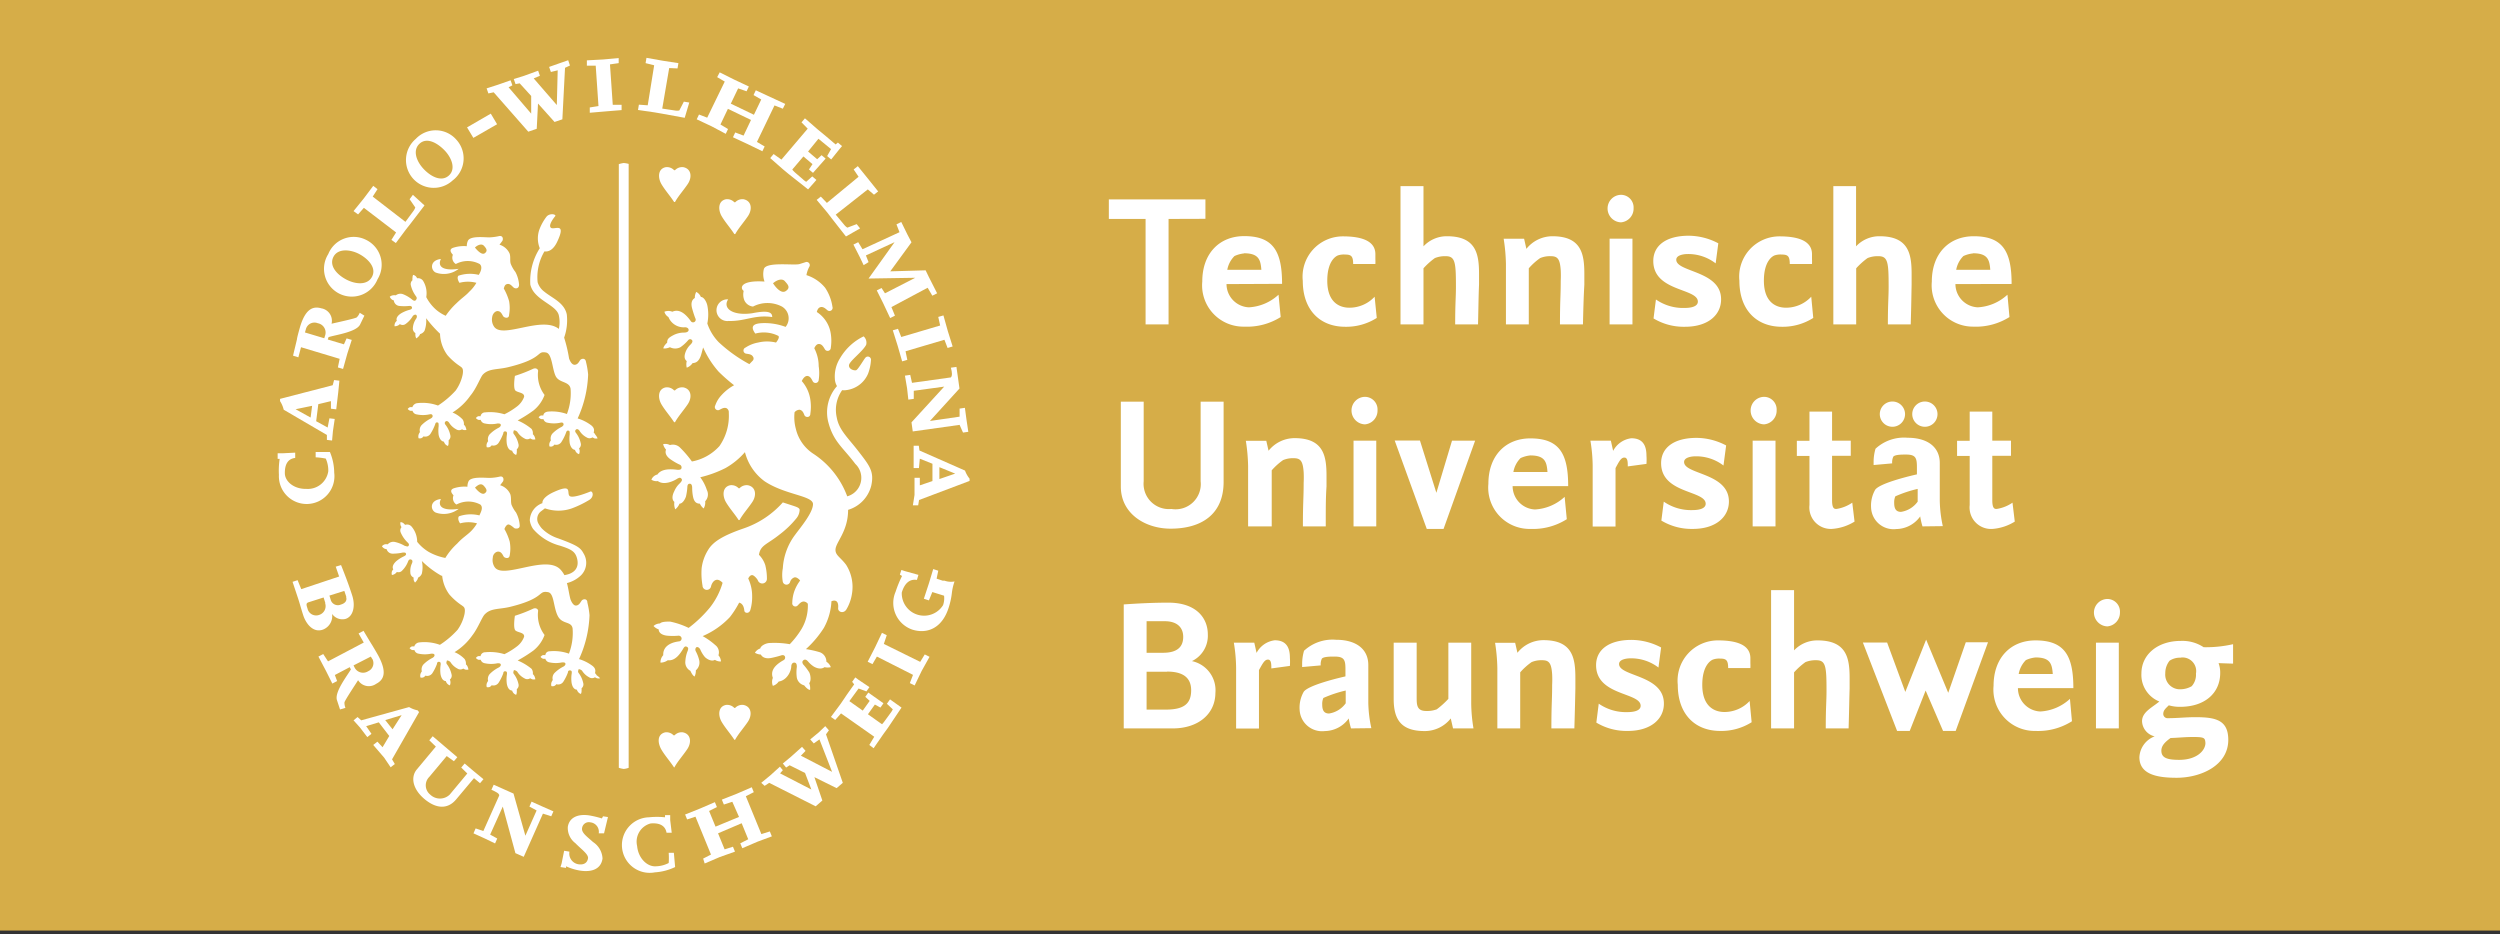 <svg id="Ebene_1" data-name="Ebene 1" xmlns="http://www.w3.org/2000/svg" viewBox="0 0 198 74"><rect x="0" y="0" width="198" height="74" fill="#333333" stroke="none"/><defs><style>.cls-1{fill:#d6ad48;}.cls-2,.cls-3{fill:#fff;}.cls-2{fill-rule:evenodd;}</style></defs><title>Logo</title><rect class="cls-1" width="198.42" height="73.7"/><path class="cls-2" d="M41,33.3a11.27,11.27,0,0,0,1.25-.79,2.82,2.82,0,0,0,.88-1.23,2.61,2.61,0,0,1-.51-1.9c0-.14-.18-.28-.42-.16a11.66,11.66,0,0,1-1.42.55s-.16,1,.05,1.17.72.15.68.49a1.69,1.69,0,0,1-.56.76,5.74,5.74,0,0,1-1,.62,3.88,3.88,0,0,0-1.53-.15.36.36,0,0,0-.36.31.67.67,0,0,0-.2,0,.47.47,0,0,0-.17.14.51.51,0,0,0,.19.14.54.54,0,0,0,.19,0,.4.4,0,0,0,.33.29,2.37,2.37,0,0,0,1,0c.13,0,.23,0,.26.09s-.06.19-.15.24a2.7,2.7,0,0,0-.71.51.59.59,0,0,0-.14.56.69.69,0,0,0-.11.21.51.51,0,0,0,0,.27.46.46,0,0,0,.2,0,.37.37,0,0,0,.19-.15.49.49,0,0,0,.57-.23,3.65,3.65,0,0,0,.35-.71c0-.15.11-.18.19-.16s.13.07.09.3a2.61,2.61,0,0,0,0,.68c.1.57.42.54.42.54a.52.52,0,0,0,.09.18.48.48,0,0,0,.23.16.6.6,0,0,0,.05-.29.62.62,0,0,0,0-.16.39.39,0,0,0,.13-.42,2,2,0,0,0-.37-.79c-.08-.12,0-.22,0-.27s.18,0,.28.1a1.43,1.43,0,0,0,.56.52.41.41,0,0,0,.46,0,1,1,0,0,0,.16.08.56.56,0,0,0,.25,0,1,1,0,0,0-.07-.24.53.53,0,0,0-.13-.17.59.59,0,0,0-.1-.42A4.4,4.4,0,0,0,41,33.3Z"/><path class="cls-2" d="M47.33,34.72a.6.6,0,0,1-.25,0l-.16-.08a.41.41,0,0,1-.46,0,1.43,1.43,0,0,1-.56-.52c-.1-.14-.21-.16-.28-.1s-.1.15,0,.27a2,2,0,0,1,.37.8.39.39,0,0,1-.13.42.55.55,0,0,1,0,.46.46.46,0,0,1-.23-.16.49.49,0,0,1-.09-.18s-.31,0-.42-.54a2.58,2.58,0,0,1,0-.68c0-.23,0-.28-.09-.3s-.15,0-.2.16a3.68,3.68,0,0,1-.35.71.49.49,0,0,1-.57.23.38.38,0,0,1-.19.15.45.45,0,0,1-.2,0,.5.5,0,0,1,0-.27.71.71,0,0,1,.11-.21.59.59,0,0,1,.14-.56,2.73,2.73,0,0,1,.71-.51c.08-.05.18-.13.15-.24s-.13-.12-.26-.09a2.38,2.38,0,0,1-1,0,.4.4,0,0,1-.33-.29.54.54,0,0,1-.19,0,.51.51,0,0,1-.19-.14.47.47,0,0,1,.17-.14.67.67,0,0,1,.2,0s0-.26.36-.31a3.55,3.55,0,0,1,1.51.19,4.59,4.59,0,0,0,.29-2c-.1-.61-.9-.44-1.18-1s-.28-1.78-.76-1.87c-.8-.15-.15.47-3,1.16-.86.21-1.53.09-2,.58-.19.19-.51,1.1-1,1.68a4.79,4.79,0,0,1-1.41,1.33,2.34,2.34,0,0,1,.8.55.64.64,0,0,1,.1.42.45.45,0,0,1,.13.17,1,1,0,0,1,.07.24.6.6,0,0,1-.25,0L36.59,34a.41.41,0,0,1-.46,0,1.44,1.44,0,0,1-.56-.52c-.1-.14-.21-.16-.28-.1s-.1.15,0,.27a2,2,0,0,1,.37.8.39.39,0,0,1-.13.42.65.65,0,0,1,0,.16.62.62,0,0,1-.05.29.49.49,0,0,1-.23-.16.52.52,0,0,1-.09-.18s-.31,0-.42-.54a2.66,2.66,0,0,1,0-.68c0-.23,0-.28-.09-.3s-.15,0-.19.16a3.68,3.68,0,0,1-.35.71.49.49,0,0,1-.57.23.37.37,0,0,1-.19.15.47.47,0,0,1-.2,0,.54.54,0,0,1,0-.28.77.77,0,0,1,.11-.21.59.59,0,0,1,.14-.56,2.82,2.82,0,0,1,.71-.51c.09-.05.18-.13.15-.24s-.13-.12-.26-.09a2.4,2.4,0,0,1-1,0,.4.4,0,0,1-.33-.29.53.53,0,0,1-.19,0,.5.5,0,0,1-.19-.14.47.47,0,0,1,.17-.14.7.7,0,0,1,.2,0,.46.46,0,0,1,.39-.32,3.56,3.56,0,0,1,1.64.19,7.07,7.07,0,0,0,1.4-1.19,3.37,3.37,0,0,0,.55-1.25c.09-.51-.05-.56-.21-.68a4.9,4.9,0,0,1-1-.88,3,3,0,0,1-.58-1.69,9.7,9.7,0,0,1-1.1-1.23,2.28,2.28,0,0,1-.13,1,.58.58,0,0,1-.35.26.5.5,0,0,1-.11.18,1,1,0,0,1-.19.16.58.58,0,0,1-.07-.24,1,1,0,0,1,0-.18.42.42,0,0,1-.2-.42,1.45,1.45,0,0,1,.26-.72c.09-.14.06-.25,0-.3s-.18,0-.26.08a2,2,0,0,1-.59.65.39.39,0,0,1-.44,0,.63.63,0,0,1-.13.1.61.61,0,0,1-.29.07.48.48,0,0,1,.05-.28.5.5,0,0,1,.13-.15s-.16-.27.33-.59a2.71,2.71,0,0,1,.63-.27c.23-.05.25-.13.24-.2s-.07-.13-.22-.12a3.77,3.77,0,0,1-.79,0,.49.49,0,0,1-.43-.44.38.38,0,0,1-.21-.12.47.47,0,0,1-.11-.17.51.51,0,0,1,.25-.11.68.68,0,0,1,.23,0,.59.59,0,0,1,.57-.09,2.72,2.72,0,0,1,.75.45c.08.06.2.12.28,0s.07-.17,0-.28a2.39,2.39,0,0,1-.41-.87.4.4,0,0,1,.13-.41.56.56,0,0,1,0-.19.51.51,0,0,1,.05-.23.46.46,0,0,1,.2.1.7.7,0,0,1,.12.17.47.47,0,0,1,.49.24,1.87,1.87,0,0,1,.23,1.25,3.39,3.39,0,0,0,.78,1,3.17,3.17,0,0,0,.76.48,5.76,5.76,0,0,1,.86-1c.43-.42.73-.6,1-.9a3,3,0,0,0,.57-.71,2.55,2.55,0,0,0-1.34,0c-.08-.12-.22-.39-.09-.56a2.88,2.88,0,0,1,1.62-.07c.11-.18.35-.62.07-.86a2,2,0,0,0-1.89,0,.59.59,0,0,1-.23-.73c-.35-.38-.12-.5,0-.55a2.72,2.72,0,0,1,1.1-.13,1,1,0,0,1,.08-.41c.17-.43,1.28-.29,1.7-.29a4,4,0,0,0,.77-.1c.33-.07.35.26.26.39l-.22.29a1.29,1.29,0,0,1,.8.7c.1.28,0,.59.1.84a2.6,2.6,0,0,0,.36.62,2.55,2.55,0,0,1,.29,1c0,.34-.29.34-.42.24s-.27-.32-.49-.29-.25.21-.3.36a4.48,4.48,0,0,1,.42,1,3,3,0,0,1,0,1.08c0,.34-.38.25-.47.11s-.17-.37-.4-.4-.44.22-.47.48a1,1,0,0,0,.15.75c.68,1,3.78-.89,5.13.18a2.47,2.47,0,0,0,0-1.07c-.16-.72-1.4-1.06-2-1.88h0a1.64,1.64,0,0,1-.26-.56,4.83,4.83,0,0,1,.75-2.88,2.09,2.09,0,0,1,0-1.56,3.92,3.92,0,0,1,.52-.92c.21-.29.72-.25.72-.08,0,0-.6.69-.37.93s1.3-.54.5,1.14c-.29.6-.66.79-1,.74a4,4,0,0,0-.54,2.44,1.45,1.45,0,0,0,.53.75h0c.63.52,1.58.86,1.78,1.8a4.13,4.13,0,0,1-.21,1.84,11.43,11.43,0,0,1,.39,1.65c.07.2.22.52.46.5s.33-.25.42-.37.41-.2.46.14a6.59,6.59,0,0,1,.17,1,9.07,9.07,0,0,1-.83,3.48,3.43,3.43,0,0,1,1,.49c.4.27.29.52.27.63a.51.51,0,0,1,.13.17A1,1,0,0,1,47.33,34.72ZM37.62,19.61s.49.65.77.45.1-.42-.07-.6-.48-.07-.7.14Z"/><path class="cls-2" d="M34.52,21.59a1.9,1.9,0,0,0,1.81-.3c-1.24.18-1.7-.17-1.41-.78C34,20.62,34.11,21.42,34.52,21.59Z"/><path class="cls-2" d="M41,52.31a11.27,11.27,0,0,0,1.25-.79,2.82,2.82,0,0,0,.88-1.23,2.62,2.62,0,0,1-.51-1.91c0-.14-.18-.28-.42-.16a11.85,11.85,0,0,1-1.42.55s-.16,1,.05,1.17.72.15.68.49a1.69,1.69,0,0,1-.56.76,5.8,5.8,0,0,1-1,.62,3.89,3.89,0,0,0-1.53-.15.36.36,0,0,0-.36.31.71.71,0,0,0-.2,0,.48.48,0,0,0-.17.14.5.5,0,0,0,.19.14.53.53,0,0,0,.19,0,.4.4,0,0,0,.33.28,2.39,2.39,0,0,0,1,0c.13,0,.23,0,.26.09s-.06.19-.15.24a2.72,2.72,0,0,0-.71.51.59.59,0,0,0-.14.56.71.71,0,0,0-.11.21.52.52,0,0,0,0,.28.46.46,0,0,0,.2,0,.37.37,0,0,0,.19-.15.49.49,0,0,0,.57-.23,3.73,3.73,0,0,0,.35-.71c0-.15.11-.18.19-.16s.13.06.09.3a2.61,2.61,0,0,0,0,.68c.1.58.42.54.42.54a.52.52,0,0,0,.09.18.47.47,0,0,0,.23.16.6.6,0,0,0,.05-.29.63.63,0,0,0,0-.16.39.39,0,0,0,.13-.42,2,2,0,0,0-.37-.79c-.08-.12,0-.21,0-.27s.18,0,.28.1a1.42,1.42,0,0,0,.56.52.41.41,0,0,0,.46,0,1,1,0,0,0,.16.08.56.56,0,0,0,.25,0,1,1,0,0,0-.07-.24.51.51,0,0,0-.13-.17.59.59,0,0,0-.1-.42A4.39,4.39,0,0,0,41,52.31Z"/><path class="cls-2" d="M47.26,53.49a.52.52,0,0,0-.13-.17c0-.11.13-.36-.27-.63a3.42,3.42,0,0,0-1-.49,9.09,9.09,0,0,0,.83-3.48,6.58,6.58,0,0,0-.17-1c0-.33-.35-.3-.46-.14s-.2.35-.42.38-.39-.3-.46-.5c-.11-.4-.16-.85-.28-1.28A2.49,2.49,0,0,0,46,45.58a1.4,1.4,0,0,0,.21-1.76c-.24-.46-.54-.64-2-1.18a3.22,3.22,0,0,1-1.3-.79,2.21,2.21,0,0,1-.3-.45.76.76,0,0,1,.22-.89l.33-.25a3.2,3.2,0,0,0,2.14,0,8,8,0,0,0,1.36-.66c.39-.23.32-.68.12-.68,0,0-1.42.6-1.67.36s.28-1-1.23-.32c-.54.24-.95.57-.92.89a1.49,1.49,0,0,0-1,1.37,1.62,1.62,0,0,0,.26.67h0a4.21,4.21,0,0,0,2.14,1.33c.86.28,1.19.44,1.34,1,.2.75-.21,1.21-1,1.33a2.06,2.06,0,0,0-.32-.45c-1.16-1.2-4.52.81-5.2-.18a1,1,0,0,1-.15-.75c0-.26.23-.51.47-.48s.33.3.4.4.43.22.47-.11a3,3,0,0,0,0-1.08,4.46,4.46,0,0,0-.42-1c.05-.14.16-.34.3-.36s.42.24.49.29.46.09.42-.24a2.53,2.53,0,0,0-.29-1,2.62,2.62,0,0,1-.36-.62c-.07-.25,0-.57-.1-.84a1.29,1.29,0,0,0-.8-.7l.22-.29c.09-.13.07-.47-.26-.39a3.92,3.92,0,0,1-.77.1c-.41,0-1.53-.13-1.7.29a1,1,0,0,0-.08.41,2.72,2.72,0,0,0-1.1.13c-.12.05-.35.18,0,.55a.59.59,0,0,0,.23.73,2,2,0,0,1,1.89,0c.28.24,0,.68-.07.86a2.88,2.88,0,0,0-1.62.07c-.13.17,0,.44.09.56a2.55,2.55,0,0,1,1.34,0,3,3,0,0,1-.57.71c-.32.29-.62.47-1,.89a5.15,5.15,0,0,0-.94,1.14,4.4,4.4,0,0,1-1.3-.47,3.38,3.38,0,0,1-.93-.81,1.87,1.87,0,0,0-.43-1.19.47.47,0,0,0-.53-.15.72.72,0,0,0-.15-.15.47.47,0,0,0-.21-.07.5.5,0,0,0,0,.23.53.53,0,0,0,.08.17.4.4,0,0,0-.06.43,2.37,2.37,0,0,0,.55.79c.1.09.13.18.06.27s-.19,0-.28,0a2.72,2.72,0,0,0-.81-.32.59.59,0,0,0-.55.19.68.68,0,0,0-.23,0,.5.5,0,0,0-.23.15.46.46,0,0,0,.14.15.37.37,0,0,0,.23.08.49.49,0,0,0,.5.36,3.79,3.79,0,0,0,.79-.09c.15,0,.21,0,.24.08s0,.15-.2.24a2.7,2.7,0,0,0-.57.37c-.43.4-.23.64-.23.64a.48.48,0,0,0-.11.17.47.47,0,0,0,0,.28.57.57,0,0,0,.39-.24.39.39,0,0,0,.43-.12,2,2,0,0,0,.47-.74c.06-.13.15-.16.24-.12s.13.13.06.29a1.44,1.44,0,0,0-.13.75.42.42,0,0,0,.26.38,1,1,0,0,0,0,.18.57.57,0,0,0,.11.22.94.94,0,0,0,.16-.19.5.5,0,0,0,.08-.2.59.59,0,0,0,.3-.32,2.25,2.25,0,0,0,0-1,7.33,7.33,0,0,0,1.55,1.17l.06,0a3,3,0,0,0,.56,1.47,4.91,4.91,0,0,0,1,.88c.16.12.3.17.21.68a3.37,3.37,0,0,1-.55,1.25,7,7,0,0,1-1.4,1.19,3.58,3.58,0,0,0-1.64-.19.46.46,0,0,0-.39.32.72.72,0,0,0-.2,0,.48.48,0,0,0-.17.14.52.52,0,0,0,.19.14.53.53,0,0,0,.19,0,.4.4,0,0,0,.33.29,2.38,2.38,0,0,0,1,0c.13,0,.23,0,.26.09s-.06.19-.15.24a2.81,2.81,0,0,0-.71.51.59.59,0,0,0-.14.56.76.76,0,0,0-.11.21.54.54,0,0,0,0,.28.47.47,0,0,0,.2,0,.37.37,0,0,0,.19-.15.49.49,0,0,0,.57-.22,3.72,3.72,0,0,0,.35-.71c0-.15.11-.18.19-.16s.13.07.09.3a2.65,2.65,0,0,0,0,.68c.11.58.42.54.42.54a.52.52,0,0,0,.09.18.48.48,0,0,0,.23.16.57.57,0,0,0,0-.46.39.39,0,0,0,.13-.42,2,2,0,0,0-.37-.8c-.08-.12,0-.22,0-.27s.18,0,.28.1a1.44,1.44,0,0,0,.56.52.41.41,0,0,0,.46,0,1,1,0,0,0,.16.08.6.6,0,0,0,.25,0,1,1,0,0,0-.07-.24.44.44,0,0,0-.13-.17.64.64,0,0,0-.1-.42,2.35,2.35,0,0,0-.8-.55,4.78,4.78,0,0,0,1.41-1.33c.46-.59.78-1.49,1-1.68.48-.49,1.15-.37,2-.58,2.81-.69,2.16-1.31,3-1.16.48.09.41,1.16.76,1.87s1.08.4,1.18,1a4.6,4.6,0,0,1-.29,2,3.53,3.53,0,0,0-1.51-.19c-.34,0-.36.31-.36.31a.72.72,0,0,0-.21,0,.47.47,0,0,0-.17.14.51.51,0,0,0,.19.14.53.53,0,0,0,.19,0,.4.4,0,0,0,.33.29,2.36,2.36,0,0,0,1,0c.13,0,.23,0,.26.09s-.06.19-.15.24a2.73,2.73,0,0,0-.71.51.59.59,0,0,0-.14.56.7.7,0,0,0-.11.21.5.5,0,0,0,0,.27.46.46,0,0,0,.2,0,.38.38,0,0,0,.19-.15.49.49,0,0,0,.57-.22,3.67,3.67,0,0,0,.35-.71c0-.15.11-.18.2-.16s.13.07.09.3a2.57,2.57,0,0,0,0,.68c.1.57.42.54.42.54a.49.49,0,0,0,.09.18.46.46,0,0,0,.23.16.62.62,0,0,0,.05-.29.61.61,0,0,0,0-.16.39.39,0,0,0,.13-.42,2,2,0,0,0-.37-.8c-.08-.12,0-.22,0-.27s.18,0,.28.1a1.43,1.43,0,0,0,.56.52.41.41,0,0,0,.46,0,1,1,0,0,0,.16.08.6.6,0,0,0,.25,0A1.07,1.07,0,0,0,47.26,53.49ZM38.39,39.07c-.28.2-.77-.45-.77-.45.23-.21.47-.39.7-.14S38.62,38.91,38.39,39.07Z"/><path class="cls-2" d="M34.52,40.6a1.93,1.93,0,0,0,1.81-.3c-1.24.18-1.7-.17-1.41-.78C34,39.63,34.08,40.42,34.52,40.6Z"/><path class="cls-3" d="M61.16,25.11c0-.37-.29-.56-1.59-.3-1.56.22-2.36-.4-1.9-1.1a.86.86,0,1,0,.05,1.71C59,25.46,59.76,24.91,61.16,25.11Z"/><path class="cls-3" d="M62.86,40.07,62,39.79a7.3,7.3,0,0,1-3.1,2.06c-1.68.58-2.44,1.07-2.82,1.71A3.54,3.54,0,0,0,55.57,45a5.59,5.59,0,0,0,.07,1.38.34.34,0,0,0,.67.08c.05-.24.21-.51.45-.54s.47.24.47.24a5.77,5.77,0,0,1-1,1.95,9.89,9.89,0,0,1-1.69,1.62,6.27,6.27,0,0,0-1.47-.5c-.26,0-.67,0-.8.15a.76.76,0,0,0-.51.2,1,1,0,0,0,.41.27c0,.32.35.47.7.5a5,5,0,0,0,.83,0,.24.24,0,0,1,.28.18.23.23,0,0,1-.23.27c-.92.13-1.25.59-1.22,1.09a.82.82,0,0,0-.22.59,1,1,0,0,0,.58-.19c.6.08,1-.55,1.2-.88.09-.17.17-.25.3-.19s.14.16.07.34a2.54,2.54,0,0,0-.18.8.76.76,0,0,0,.4.77s.15.37.33.45a1,1,0,0,0,.1-.49.81.81,0,0,0,.27-.79,3,3,0,0,0-.28-.73c-.07-.15,0-.27.06-.31s.23,0,.32.22a2.33,2.33,0,0,0,.35.56c.16.16.53.38.79.22a.83.83,0,0,0,.48.13.77.77,0,0,0-.2-.49.72.72,0,0,0-.25-.81,5.45,5.45,0,0,0-1-.71,6.41,6.41,0,0,0,2.16-1.51,7.37,7.37,0,0,0,.73-1.14c.31.07.39.41.41.63s.39.27.48-.06a3.61,3.61,0,0,0,.14-1.09,3.21,3.21,0,0,0-.31-1.39c.07-.15.18-.28.32-.27s.38.28.44.41a.37.37,0,0,0,.72-.14,4.33,4.33,0,0,0-.13-1.06,2.06,2.06,0,0,0-.5-.82c.12-.78.63-.8,1.65-1.62a7.64,7.64,0,0,0,1.3-1.25,1.11,1.11,0,0,0,.27-.67C63.35,40.23,63.09,40.15,62.86,40.07Z"/><path class="cls-3" d="M69,38.48a2.68,2.68,0,0,1-1.83,1.9c0,1.73-1,2.57-1,3.17,0,.44.39.58.84,1.18A3.26,3.26,0,0,1,67.48,47a3.41,3.41,0,0,1-.43,1.24c-.22.4-.69.24-.67-.07.08-.85-.53-.55-.53-.55a4.84,4.84,0,0,1-.6,2.11,8.21,8.21,0,0,1-1.42,1.68,7.82,7.82,0,0,1,1.11.25.79.79,0,0,1,.51.75.83.83,0,0,1,.35.43,1.12,1.12,0,0,1-.5,0s-.3.27-.85-.05a2.12,2.12,0,0,1-.46-.41c-.14-.16-.27-.17-.37-.08s-.09.2,0,.33a4.57,4.57,0,0,1,.47.62c.11.21.17.68,0,.85a1.16,1.16,0,0,1,.07.54c-.2,0-.47-.36-.47-.36a.79.79,0,0,1-.58-.6,3,3,0,0,1,0-.86c0-.22-.05-.33-.19-.34s-.23.1-.25.26c0,.44-.35,1.14-1,1.24a.86.86,0,0,1-.46.34.83.83,0,0,1,0-.63c-.17-.46,0-.93.84-1.4a.23.23,0,0,0,.11-.31c-.05-.09-.16-.12-.3-.07a7.89,7.89,0,0,1-.78.2c-.35.07-.68,0-.82-.27a1,1,0,0,1-.47-.14.75.75,0,0,1,.42-.34c.06-.23.42-.4.68-.43a7.07,7.07,0,0,1,1.66.09,6.86,6.86,0,0,0,.93-1.2,3.63,3.63,0,0,0,.5-2,.45.45,0,0,0-.32-.18c-.22,0-.38.21-.48.31a.25.25,0,0,1-.43-.22,2.93,2.93,0,0,1,.17-.93,3.2,3.2,0,0,1,.45-.82c-.11-.15-.32-.29-.45-.25a.54.54,0,0,0-.35.38.3.3,0,0,1-.58-.08A3.05,3.05,0,0,1,62,45a4.87,4.87,0,0,1,1-2.68c.41-.56,1.37-1.69,1.39-2.38s-2.19-.73-3.83-1.82A4.12,4.12,0,0,1,59,35.81a5.83,5.83,0,0,1-1.54,1.26,9.11,9.11,0,0,1-2,.73,3.48,3.48,0,0,1,.52,1,.78.78,0,0,1-.13.9.92.92,0,0,1-.12.57,1,1,0,0,1-.3-.38c-.3,0-.46-.17-.54-.54a3.71,3.71,0,0,1-.07-.7c0-.23-.07-.34-.19-.34s-.18.08-.19.24a4.55,4.55,0,0,1-.11.77c-.07.22-.27.57-.51.57a1.12,1.12,0,0,1-.34.45,1.14,1.14,0,0,1-.07-.59c-.15-.12-.24-.39,0-.86a1.76,1.76,0,0,1,.44-.62c.15-.16.21-.27.11-.37s-.16-.06-.3,0c-.31.21-1.08.56-1.56.2a.71.71,0,0,1-.51-.11.68.68,0,0,1,.48-.41c.21-.31.66-.5,1.59-.37.13,0,.27,0,.31-.12a.24.24,0,0,0-.16-.3,4.71,4.71,0,0,1-.69-.4c-.29-.2-.49-.47-.37-.78a1,1,0,0,1-.23-.43.75.75,0,0,1,.54.07.8.8,0,0,1,.81.21,8.48,8.48,0,0,1,.93,1.09,3.91,3.91,0,0,0,2.18-1.22,4.2,4.2,0,0,0,.74-2.64.36.36,0,0,0-.18-.36c-.21-.09-.43.07-.56.13a.25.25,0,0,1-.33-.35,2.21,2.21,0,0,1,.49-.81,3.81,3.81,0,0,1,1-.79,13.15,13.15,0,0,1-1.23-1.08,7.41,7.41,0,0,1-1.22-1.91c-.07.22-.13.52-.21.72-.17.42-.38.5-.63.52a.94.94,0,0,1-.46.36,1.07,1.07,0,0,1,0-.52c-.24-.19-.19-.48-.07-.78a1.62,1.62,0,0,1,.37-.53c.17-.17.19-.3.09-.38s-.21-.06-.31.07a3.1,3.1,0,0,1-.58.52.89.89,0,0,1-.83,0,1.11,1.11,0,0,1-.52.1c0-.2.3-.46.3-.46,0-.26.07-.38.54-.62a1.89,1.89,0,0,1,.8-.18c.25,0,.36-.1.36-.21s-.11-.21-.29-.21a1.3,1.3,0,0,1-1.31-.81.7.7,0,0,1-.32-.42.83.83,0,0,1,.63,0c.45-.21.93,0,1.46.74a.21.21,0,1,0,.36-.22c-.06-.15-.15-.41-.25-.77s-.07-.67.21-.84a1,1,0,0,1,.11-.48.75.75,0,0,1,.37.4c.24,0,.45.39.51.67a3.55,3.55,0,0,1,0,1.43,3.91,3.91,0,0,0,.9,1.48,11.6,11.6,0,0,0,2.43,1.74l.28-.29a.25.25,0,0,0,0-.31c-.11-.2-.39-.2-.53-.23a.25.25,0,0,1-.06-.48,2.7,2.7,0,0,1,1-.4,3,3,0,0,1,1.42,0s.34-.4.18-.53a2.57,2.57,0,0,0-1.82-.18c-.47-.64-.06-.81.61-.83a4.74,4.74,0,0,1,1.79.3,1.08,1.08,0,0,0-.29-1.61,2.48,2.48,0,0,0-2.29,0,.85.85,0,0,1-.69-.5,1.24,1.24,0,0,1-.05-.74c-.3-.21-.29-.87,1.65-.74a1.72,1.72,0,0,1-.05-1c.2-.58,2.31-.27,2.8-.38l.48-.15a.25.25,0,0,1,.31.37,2.17,2.17,0,0,0-.22.65,3.15,3.15,0,0,1,1.48,1,3.65,3.65,0,0,1,.58,1.51.25.25,0,0,1-.4.27c-.11-.09-.3-.29-.52-.25s-.28.25-.32.39a2.48,2.48,0,0,1,1.11,1.73,3.65,3.65,0,0,1,0,1.1.25.25,0,0,1-.47.12c-.08-.12-.19-.37-.41-.41s-.34.14-.43.33A3.07,3.07,0,0,1,64.84,29a3.61,3.61,0,0,1,0,1.1.25.25,0,0,1-.47.1c-.07-.12-.17-.38-.39-.42s-.39.21-.48.4a2.83,2.83,0,0,1,.68,1.48,3.65,3.65,0,0,1,0,1.1c0,.34-.39.32-.47.12s-.16-.39-.39-.43a.55.55,0,0,0-.39.2,3.51,3.51,0,0,0,.1,1.31,3.25,3.25,0,0,0,1.42,2,6.87,6.87,0,0,1,2.65,3.35,1.52,1.52,0,0,0,.64-2.57c-1-1.33-1.73-1.75-2.14-3.31a3.14,3.14,0,0,1,.69-2.85,1.21,1.21,0,0,1-.17-.59,2.69,2.69,0,0,1,.4-1.6,4.37,4.37,0,0,1,1.88-1.75.67.67,0,0,1,.2.67c-.28.54-1.34,1.3-1.36,1.62s.42.44.57.39.62-.88.74-1a.25.25,0,0,1,.43.21,3.69,3.69,0,0,1-.23,1.07A2.16,2.16,0,0,1,67,30.9a1,1,0,0,1-.3,0,2.7,2.7,0,0,0-.43,2.16c.18,1,.86,1.57,1.74,2.71S69.25,37.36,69,38.48ZM61.22,22.43s.56.91,1,.63.15-.55-.06-.79-.62-.11-.93.16Z"/><path class="cls-3" d="M53.39,16c-.3-.47-.71-.92-1-1.41s-.31-1.22.34-1.35a.78.78,0,0,1,.66.24,0,0,0,0,0,.07,0,.78.78,0,0,1,.66-.24c.65.13.71.81.34,1.35s-.74.94-1,1.41Z"/><path class="cls-3" d="M53.39,60.79c-.3-.47-.71-.92-1-1.41S52,58.16,52.69,58a.78.78,0,0,1,.66.24,0,0,0,0,0,.07,0,.78.78,0,0,1,.66-.24c.65.13.71.81.34,1.35s-.74.94-1,1.41Z"/><path class="cls-3" d="M58.16,58.59c-.3-.47-.71-.92-1-1.41s-.31-1.22.34-1.35a.78.78,0,0,1,.66.24,0,0,0,0,0,.06,0,.78.78,0,0,1,.66-.24c.65.13.71.81.34,1.35s-.74.94-1,1.41Z"/><path class="cls-3" d="M53.39,33.44c-.3-.47-.71-.92-1-1.41s-.31-1.22.34-1.35a.78.78,0,0,1,.66.24,0,0,0,0,0,.07,0,.78.78,0,0,1,.66-.24c.65.13.71.81.34,1.35s-.74.94-1,1.41Z"/><path class="cls-3" d="M58.16,18.54c-.3-.47-.71-.92-1-1.41s-.31-1.22.34-1.35a.78.78,0,0,1,.66.24,0,0,0,0,0,.07,0,.78.78,0,0,1,.66-.24c.65.13.71.81.34,1.35s-.74.94-1,1.41Z"/><path class="cls-3" d="M58.5,41.19c-.3-.47-.71-.92-1-1.41s-.31-1.22.34-1.35a.78.78,0,0,1,.66.24,0,0,0,0,0,.07,0,.78.78,0,0,1,.66-.24c.65.13.71.81.34,1.35s-.74.94-1,1.41Z"/><path class="cls-3" d="M49.4,12.91a2.09,2.09,0,0,1,.39.07V60.81a1.46,1.46,0,0,1-.39.09,2.07,2.07,0,0,1-.39-.09h0V13A2.31,2.31,0,0,1,49.4,12.91Z"/><path class="cls-3" d="M24,48.68c-.14-.43-.25-.85-.39-1.28l-.44-1.32.4-.13.29.71,3-1-.27-.78.42-.13c.32.8.63,1.61.89,2.43s.08,1.65-.54,1.84a1,1,0,0,1-1.06-.4,1.15,1.15,0,0,1-.71,1.24C24.79,50.16,24.21,49.37,24,48.68Zm1.77-.91-.14-.45-1.16.37c-.23.07-.23.17-.12.49a.7.7,0,0,0,.93.52A.73.73,0,0,0,25.75,47.77Zm1.66-.5-.16-.47-1.18.37.12.39a.59.59,0,0,0,.79.32C27.28,47.8,27.52,47.61,27.41,47.27Z"/><path class="cls-3" d="M26.93,56.19l-.24-.73c-.22-.63.8-1.93,1.1-2.44l-.09-.18-1.18.62.18.48-.38.2-.5-1L25.22,52l.38-.2.38.58,2.83-1.49-.41-.72.39-.21c.23.38.51.86.69,1.14.06.1.39.65.5.86.67,1.27.45,1.87-.19,2.2a1,1,0,0,1-1.43-.29c-.09.16-1.09,1.65-1.08,1.77a1.05,1.05,0,0,0,.08.42Zm2.55-4L29.37,52,28,52.7l.09.18a.75.75,0,0,0,1.07.28A.7.7,0,0,0,29.48,52.17Z"/><path class="cls-3" d="M30.42,60,29.56,59l.33-.26.41.44.53-.89L30,57.21l-1,.3.42.61-.33.26-.58-.76L28,57.05l.32-.26.29.26L32.4,56a2.16,2.16,0,0,0,.68.26l.11.14-2.14,3.74.22.37-.33.26Zm1.39-3.36-1.3.39.58.73Z"/><path class="cls-3" d="M37.54,61.63l-1.41,1.68c-.65.78-1.54.77-2.48,0s-1.17-1.74-.63-2.38l1.5-1.8-.52-.5.27-.32.95.81,1,.85-.27.32-.57-.41L34,61.53a.94.94,0,0,0,.07,1.4,1.11,1.11,0,0,0,1.55,0l1.39-1.67-.48-.47.27-.32.71.6.78.64-.27.32Z"/><path class="cls-3" d="M43,64.44l-1.52,3.42-.66-.29-1-3.69-1,2.22.56.31-.17.39-.81-.39L37.5,66l.17-.39.61.21L39.54,63c0-.16-.24-.28-.62-.45l.18-.4,1.57.7.94,3.34.89-2-.57-.31.17-.39.82.37.91.4-.17.39Z"/><path class="cls-3" d="M45.93,68.95a4.31,4.31,0,0,1-1.1-.34l0,.13-.44-.07.09-.29.2-1,.42.07a.86.86,0,0,0,.71,1c.46.07.71-.14.76-.47s-.55-.73-1-1.2a1.51,1.51,0,0,1-.6-1.29c.11-.72.76-1.05,1.7-.91a8.37,8.37,0,0,1,1,.24l.09-.17.39.06L47.84,66,47.42,66a.75.75,0,0,0-.66-.87.54.54,0,0,0-.66.46c-.06.37.42.69.87,1.1A1.65,1.65,0,0,1,47.72,68C47.6,68.82,46.89,69.1,45.93,68.95Z"/><path class="cls-3" d="M51.87,69.09a2.2,2.2,0,1,1-.47-4.36,6.13,6.13,0,0,1,1.27,0v-.17l.41,0,0,.39.12,1-.41,0c-.11-.63-.66-.79-1.27-.73A1.49,1.49,0,0,0,50.46,67c.09,1,.83,1.67,1.5,1.61a2.3,2.3,0,0,0,1-.26,5.54,5.54,0,0,0,0-.81l.41,0,.1,1.13A4.32,4.32,0,0,1,51.87,69.09Z"/><path class="cls-3" d="M60,66.66l-1.21.52-.16-.39.63-.32-.52-1.27L56.87,66l.52,1.27.66-.21.16.39L57,67.88l-1.19.51L55.69,68l.62-.32-1.23-3-.66.22-.16-.39,1.2-.48,1.16-.5.16.39-.62.31.51,1.24,1.86-.77L58,63.5l-.67.22-.16-.39,1.17-.46,1.2-.52.16.39-.63.32,1.23,3,.67-.21.16.39Z"/><path class="cls-3" d="M65.42,58.16,66.75,62l-.49.42-1.76-.87.63,1.85-.53.46L60.92,62l-.36.24L60.29,62l.73-.6.75-.68L62,61l-.22.25,2.48,1.28-.5-1.31-1.22-.61-.28.18L62,60.47l.65-.54.87-.78.28.32-.37.38,2.47,1.28-1-2.57-.45.32-.28-.32.68-.56.51-.49.29.33Z"/><path class="cls-3" d="M70.32,57.65l-.35.48-.78,1.13L68.85,59l.39-.65L66.61,56.5l-.46.52-.34-.24.78-1.05.5-.74.56-.79L67.49,54l.25-.35.27.2.85.57-.24.34L68,54.53l-.73,1,1.06.75.55-.77-.35-.32.24-.34,1.2.85-.24.34-.44-.24-.55.77,1,.71.12.08a2.79,2.79,0,0,0,.24-.3l.43-.59a1.62,1.62,0,0,0,.18-.29s-.39-.37-.47-.44l.25-.35.91.65Z"/><path class="cls-3" d="M73,53.13l-.56,1.16-.38-.19.25-.65L69.45,52l-.35.6-.38-.19.59-1.15.54-1.14.38.19L70,51l2.88,1.42.36-.59.38.19Z"/><path class="cls-3" d="M74.18,45.83l.48.16.15,0a1.5,1.5,0,0,0,.79.06,4.19,4.19,0,0,0-.21.9,6,6,0,0,1-.25,1.16c-.54,1.72-1.78,2.1-2.87,1.76a2.23,2.23,0,0,1-1.34-3,9.45,9.45,0,0,1,.51-1.25l-.17-.11.12-.37.27.09,1.08.3-.12.4c-.62-.1-1,.33-1.2,1a1.77,1.77,0,0,0,3.27,1,1.66,1.66,0,0,0,.08-.75l-.93-.29-.27.66-.4-.13.41-1.25.33-1.1.4.13Z"/><path class="cls-3" d="M26.47,37.44a2.2,2.2,0,1,1-4.38.17,6.25,6.25,0,0,1,.06-1.27l-.16,0V35.9h.39l1-.05v.42c-.64.07-.83.6-.82,1.22s.69,1.25,1.7,1.23A1.64,1.64,0,0,0,26,37.32a2.29,2.29,0,0,0-.2-1,5.44,5.44,0,0,0-.8-.1v-.42l1.13,0A4.34,4.34,0,0,1,26.47,37.44Z"/><path class="cls-3" d="M26.79,31.06l-.16,1.36-.42-.05,0-.6-1,.24-.17,1.35.91.5.14-.73.42.05-.14.95-.07.76-.41-.05v-.39l-3.42-2a2.16,2.16,0,0,0-.29-.68l0-.18,4.17-1.08.11-.41.42.05Zm-3.38,1.35,1.19.66.12-.93Z"/><path class="cls-3" d="M28.86,25l-.34.7c-.29.6-1.93.82-2.5,1l-.06.19,1.28.38.21-.47.41.12L27.51,28l-.34,1.22-.41-.12.14-.68-3.06-.92-.21.8-.42-.13c.1-.43.24-1,.31-1.3,0-.12.18-.75.25-1,.42-1.38,1-1.65,1.68-1.45a1,1,0,0,1,.81,1.22c.18-.05,1.94-.42,2-.51a1,1,0,0,0,.23-.36ZM24.22,26.1l-.07.23,1.53.46.06-.19a.75.75,0,0,0-.57-1A.7.7,0,0,0,24.22,26.1Z"/><path class="cls-3" d="M29.9,22.12a2.2,2.2,0,1,1-3.9-2A2.17,2.17,0,0,1,29,19,2.19,2.19,0,0,1,29.9,22.12Zm-3.49-1.78c-.36.7.25,1.39,1,1.79s1.7.48,2.06-.22-.3-1.4-1-1.78S26.76,19.65,26.41,20.34Z"/><path class="cls-3" d="M33.62,16.27l-1.11,1.45-.37.47-.79,1.06L31,19l.37-.59-2.55-1.95-.46.52L28,16.72l.81-1,.75-1,.34.26-.38.59,2.59,2,.61-.83a1,1,0,0,0,.17-.31s-.39-.57-.45-.65l.26-.35Z"/><path class="cls-3" d="M35.85,14.29A2.2,2.2,0,1,1,32.93,11a2.17,2.17,0,0,1,3.21.06A2.19,2.19,0,0,1,35.85,14.29Zm-2.61-2.92c-.58.52-.27,1.39.3,2s1.41,1.06,2,.54.23-1.42-.33-2S33.82,10.85,33.24,11.37Z"/><path class="cls-3" d="M37.49,10.92l-.5-.83L38.87,9l.5.84Z"/><path class="cls-3" d="M44.75,5.37l-.21,4.08-.62.21L42.61,8.2l-.1,2-.67.23L39.1,7.31l-.42.09L38.54,7l.9-.29,1-.35.14.4-.3.15L42.07,9l0-1.4-.91-1-.33.06-.14-.4L41.52,6l1.1-.4.14.4-.49.21L44.1,8.32l.07-2.75-.54.13-.14-.4L44.34,5,45,4.77l.14.42Z"/><path class="cls-3" d="M48,8.82l-1.29.11,0-.42.69-.11-.22-3.2h-.7l0-.42,1.29-.07L49,4.6,49,5l-.69.1.22,3.2h.7l0,.42Z"/><path class="cls-3" d="M54.23,9.33,52.42,9l-.58-.1-1.31-.19.07-.42.7.05.51-3.17L51.13,5l.07-.42,1.29.23L53.73,5l-.07.42L53,5.39,52.45,8.6l1,.15a1,1,0,0,0,.35,0s.32-.61.36-.7l.43.07Z"/><path class="cls-3" d="M59.25,11.43l-1.2-.56.18-.38.66.25.59-1.24-1.83-.88-.59,1.24.6.36-.18.38L56.35,10l-1.17-.55.18-.38.65.25L57.4,6.46l-.6-.35L57,5.73l1.16.58,1.15.54-.18.38L58.46,7l-.58,1.21,1.83.88.58-1.21-.61-.35.18-.38L61,7.68l1.19.55L62,8.61l-.66-.26-1.39,2.89.61.36-.18.38Z"/><path class="cls-3" d="M62.47,13.79,62,13.4,61,12.52l.27-.32.62.44,2.08-2.45-.49-.5.27-.32,1,.87.69.57.74.63.18-.15.33.28-.22.26-.64.8-.32-.27.31-.55-1-.82L64,12l.72.61.35-.32.32.27-1,1.13-.32-.27.28-.42-.72-.61-.79.93a.54.54,0,0,0-.09.12,2.72,2.72,0,0,0,.27.27l.56.48a1.54,1.54,0,0,0,.27.21s.41-.36.48-.43l.33.28L64,15Z"/><path class="cls-3" d="M67,18.73,65.88,17.3l-.36-.47-.84-1,.33-.26.48.5L68,14l-.39-.58.33-.26.81,1,.8,1-.33.26L68.73,15l-2.54,2,.66.79a1,1,0,0,0,.26.24l.74-.28.27.34Z"/><path class="cls-3" d="M69.94,24l-.5-1,.38-.19.27.42L72.49,22l-3.7.06,2.06-2.88-2.27,1.05.21.53L68.4,21l-.3-.63-.51-1,.38-.19.34.56,2.93-1.35L71,17.77l.38-.19.49,1,.32.61-1.68,2.3,2.8-.08.24.5.67,1.32-.38.19-.37-.63L70.6,24.32l.28.68-.38.19Z"/><path class="cls-3" d="M71.1,27.4l-.39-1.24.41-.12.26.65,3.08-.91-.15-.68.41-.12.35,1.25.38,1.21-.4.12-.25-.65-3.08.91.14.68-.41.12Z"/><path class="cls-3" d="M76,33.65l-3.71.52-.1-.72,2.59-2.83-2.41.33,0,.64-.43.06-.1-.9-.17-1,.42-.06.14.63,3.08-.43c.11-.13.11-.35,0-.77l.44-.06.24,1.71-2.34,2.57L76,33l0-.64.42-.06.12.9.15,1-.42.06Z"/><path class="cls-3" d="M72.43,39.2V37.84h.42l0,.6,1-.34,0-1.37-1-.4-.07.74h-.42l0-1v-.77h.41l.05.38,3.61,1.59a2.17,2.17,0,0,0,.36.64v.18l-4,1.51-.07.42h-.42Zm3.22-1.69L74.4,37l0,.94Z"/><path class="cls-3" d="M92.55,17.34v8.35H90.73V17.34H87.82V15.79h7.65v1.54Z"/><path class="cls-3" d="M97.14,22.5a1.85,1.85,0,0,0,1.77,1.84,3.76,3.76,0,0,0,2.35-1l.17,1.77a5,5,0,0,1-2.88.76,3.27,3.27,0,0,1-3.33-3.57c0-2.25,1.38-3.6,3.32-3.6,2.32,0,3,1.23,3,3.78Zm1.4-2.43a2.37,2.37,0,0,0-.77.21,2.06,2.06,0,0,0-.57,1.09h2.7C99.84,20.59,99.7,20.06,98.53,20.06Z"/><path class="cls-3" d="M106.54,25.88c-2,0-3.36-1.33-3.36-3.64a3.19,3.19,0,0,1,3.18-3.52c1.4,0,2.57.32,2.57,1.41v.39a3.76,3.76,0,0,1,0,.39h-1.76c0-.63-.16-.75-.64-.75a1.44,1.44,0,0,0-.57.07c-.15.06-.84.43-.84,2,0,1.75,1,2.14,1.75,2.14a2.72,2.72,0,0,0,2-.87l.17,1.68A4.49,4.49,0,0,1,106.54,25.88Z"/><path class="cls-3" d="M117.06,25.69h-1.81c0-1.73.06-2.08.06-3,0-1.92-.06-2.4-.81-2.4a2.14,2.14,0,0,0-.86.15,5.67,5.67,0,0,0-.9.81v4.44h-1.82V14.74h1.82v4.77a2.52,2.52,0,0,1,1.86-.8c2.33,0,2.54,1.44,2.54,3,0,.27,0,.56,0,.83C117.1,23.47,117.1,24,117.06,25.69Z"/><path class="cls-3" d="M125.37,25.69h-1.82c0-2,.06-2.16.06-3.45a8.34,8.34,0,0,0,0-.84c-.06-.87-.24-1.11-.78-1.11a2,2,0,0,0-.85.15,5,5,0,0,0-.9.81v4.44h-1.81V20.91a14.21,14.21,0,0,0-.18-2h1.62l.18.8a2.64,2.64,0,0,1,2.06-1c2.32,0,2.53,1.44,2.53,3v.83C125.43,23.47,125.41,24,125.37,25.69Z"/><path class="cls-3" d="M128.38,17.61a1.1,1.1,0,0,1-1.06-1.1,1.08,1.08,0,0,1,1.06-1.08,1,1,0,0,1,1,1.06A1.09,1.09,0,0,1,128.38,17.61Zm-.9,8.08V18.9h1.81v6.79Z"/><path class="cls-3" d="M133.45,25.88a4.63,4.63,0,0,1-2.49-.66l.19-1.5a3.77,3.77,0,0,0,2.25.67c.87,0,1.07-.27,1.07-.5,0-1.08-3.53-.78-3.53-3.22,0-1.21,1-2,2.81-2a5.07,5.07,0,0,1,2.34.6l-.21,1.59a3.55,3.55,0,0,0-2.22-.74c-.3,0-.9.08-.9.45,0,1,3.55.86,3.55,3.13C136.32,24.9,135.33,25.88,133.45,25.88Z"/><path class="cls-3" d="M141.12,25.88c-2,0-3.36-1.33-3.36-3.64a3.19,3.19,0,0,1,3.18-3.52c1.4,0,2.57.32,2.57,1.41v.39a3.73,3.73,0,0,1,0,.39h-1.76c0-.63-.16-.75-.64-.75a1.44,1.44,0,0,0-.57.07c-.15.06-.84.43-.84,2,0,1.75,1,2.14,1.75,2.14a2.72,2.72,0,0,0,2-.87l.16,1.68A4.49,4.49,0,0,1,141.12,25.88Z"/><path class="cls-3" d="M151.33,25.69h-1.81c0-1.73.06-2.08.06-3,0-1.92-.06-2.4-.81-2.4a2.14,2.14,0,0,0-.86.15,5.67,5.67,0,0,0-.9.81v4.44H145.2V14.74H147v4.77a2.52,2.52,0,0,1,1.86-.8c2.33,0,2.54,1.44,2.54,3,0,.27,0,.56,0,.83C151.38,23.47,151.38,24,151.33,25.69Z"/><path class="cls-3" d="M154.87,22.5a1.85,1.85,0,0,0,1.77,1.84,3.76,3.76,0,0,0,2.35-1l.16,1.77a5,5,0,0,1-2.88.76A3.27,3.27,0,0,1,153,22.31c0-2.25,1.38-3.6,3.32-3.6,2.32,0,3,1.23,3,3.78Zm1.4-2.43a2.37,2.37,0,0,0-.77.21,2.06,2.06,0,0,0-.57,1.09h2.7C157.57,20.59,157.44,20.06,156.27,20.06Z"/><path class="cls-3" d="M96.91,38.17c0,2.58-1.77,3.7-4.2,3.7-2,0-3.94-1.18-3.94-3.33V31.81h1.81v6.31a2,2,0,0,0,2.19,2.19,2,2,0,0,0,2.32-2.2v-6.3h1.82Z"/><path class="cls-3" d="M105,41.69h-1.81c0-2,.06-2.16.06-3.45a8.34,8.34,0,0,0,0-.84c-.06-.87-.24-1.11-.78-1.11a2,2,0,0,0-.85.15,5.05,5.05,0,0,0-.9.81v4.44H98.85V36.91a14.21,14.21,0,0,0-.18-2h1.62l.18.79a2.64,2.64,0,0,1,2.06-1c2.32,0,2.53,1.44,2.53,3v.82C105,39.47,105,40,105,41.69Z"/><path class="cls-3" d="M108.1,33.61a1.1,1.1,0,0,1-1.06-1.1,1.08,1.08,0,0,1,1.06-1.08,1,1,0,0,1,1,1.06A1.09,1.09,0,0,1,108.1,33.61Zm-.9,8.08V34.9H109v6.79Z"/><path class="cls-3" d="M114.33,41.89H113l-2.54-7h2l1.3,4.14L115,34.9h1.83Z"/><path class="cls-3" d="M119.8,38.5a1.85,1.85,0,0,0,1.77,1.85,3.76,3.76,0,0,0,2.35-1l.17,1.77a5,5,0,0,1-2.88.77,3.27,3.27,0,0,1-3.33-3.57c0-2.25,1.38-3.6,3.32-3.6,2.32,0,3,1.23,3,3.78Zm1.4-2.43a2.39,2.39,0,0,0-.77.21,2.07,2.07,0,0,0-.57,1.1h2.7C122.5,36.59,122.37,36.07,121.2,36.07Z"/><path class="cls-3" d="M128.92,36.94c0-.33,0-.7-.27-.7s-.42.32-.7.83v4.63h-1.81v-4.8a12.75,12.75,0,0,0-.18-2h1.62l.18.81a1.89,1.89,0,0,1,1.44-1c.9,0,1.2.56,1.2,1.38a4.62,4.62,0,0,1,0,.65Z"/><path class="cls-3" d="M134.07,41.89a4.64,4.64,0,0,1-2.49-.66l.19-1.5a3.77,3.77,0,0,0,2.25.67c.87,0,1.07-.27,1.07-.5,0-1.08-3.53-.78-3.53-3.22,0-1.21,1-2,2.81-2a5.06,5.06,0,0,1,2.34.6l-.21,1.59a3.55,3.55,0,0,0-2.22-.73c-.3,0-.9.08-.9.45,0,1,3.55.85,3.55,3.13C136.93,40.9,135.94,41.89,134.07,41.89Z"/><path class="cls-3" d="M139.71,33.61a1.1,1.1,0,0,1-1.06-1.1,1.08,1.08,0,0,1,1.06-1.08,1,1,0,0,1,1,1.06A1.09,1.09,0,0,1,139.71,33.61Zm-.9,8.08V34.9h1.81v6.79Z"/><path class="cls-3" d="M145.08,41.89A1.7,1.7,0,0,1,143.31,40V36.11h-1v-1.2h1V32.6h1.79V34.9h1.48v1.2h-1.48v3.52c0,.66.18.69.34.69a3,3,0,0,0,1.26-.5l.18,1.5A3.88,3.88,0,0,1,145.08,41.89Z"/><path class="cls-3" d="M152.26,41.69a5.89,5.89,0,0,1-.18-.79,2.36,2.36,0,0,1-1.89,1,1.78,1.78,0,0,1-2-1.7,2.53,2.53,0,0,1,.33-1.42c.36-.48,2.37-1,3.3-1.21V37c0-.74-.1-1-.87-1-.3,0-.87,0-1,.17a1.06,1.06,0,0,0-.09.53l-1.47.13c0-.11,0-.2,0-.29a3.73,3.73,0,0,1,.15-1,3.32,3.32,0,0,1,2.54-.87c1.59,0,2.55.74,2.55,2v3a10.21,10.21,0,0,0,.24,2Zm-2.38-7.89a1,1,0,0,1-1-1,1,1,0,0,1,1-1,1,1,0,0,1,1,1A1,1,0,0,1,149.88,33.8Zm2,4.92a9.76,9.76,0,0,0-1.77.59,1.18,1.18,0,0,0-.09.51c0,.39.09.72.54.72a2,2,0,0,0,1.32-.81Zm.57-4.92a1,1,0,0,1-1-1,1,1,0,0,1,1-1,1,1,0,0,1,1,1A1,1,0,0,1,152.41,33.8Z"/><path class="cls-3" d="M157.81,41.89A1.7,1.7,0,0,1,156,40V36.11h-1v-1.2h1V32.6h1.79V34.9h1.48v1.2h-1.48v3.52c0,.66.18.69.34.69a3,3,0,0,0,1.26-.5l.18,1.5A3.88,3.88,0,0,1,157.81,41.89Z"/><path class="cls-3" d="M92.89,57.69H89V47.87c1.17-.08,2.34-.14,3.53-.14,2.23,0,3.13,1.23,3.13,2.52a2.23,2.23,0,0,1-1.26,2.11,2.36,2.36,0,0,1,1.86,2.52C96.25,56.57,94.87,57.69,92.89,57.69Zm-.65-8.49H90.81v2.5h1.3c1.18,0,1.6-.51,1.6-1.26S93.22,49.2,92.25,49.2Zm.18,4H90.81v3h1.53c1.42,0,2-.46,2-1.53S93.6,53.19,92.43,53.19Z"/><path class="cls-3" d="M100.69,52.94c0-.33,0-.7-.27-.7s-.42.32-.71.83v4.63H97.9v-4.8a12.76,12.76,0,0,0-.18-2h1.62l.18.81a1.89,1.89,0,0,1,1.44-1c.9,0,1.2.56,1.2,1.38a4.63,4.63,0,0,1,0,.65Z"/><path class="cls-3" d="M107,57.69a5.88,5.88,0,0,1-.18-.79,2.36,2.36,0,0,1-1.89,1,1.78,1.78,0,0,1-2-1.7,2.53,2.53,0,0,1,.33-1.42c.36-.48,2.37-1,3.3-1.21V53c0-.74-.1-1-.87-1-.3,0-.87,0-1,.17a1.06,1.06,0,0,0-.09.53l-1.47.13c0-.11,0-.2,0-.29a3.72,3.72,0,0,1,.15-1,3.32,3.32,0,0,1,2.54-.87c1.59,0,2.55.74,2.55,2v3a10.2,10.2,0,0,0,.24,2Zm-.42-3a9.76,9.76,0,0,0-1.77.59,1.18,1.18,0,0,0-.09.51c0,.39.09.72.54.72a2,2,0,0,0,1.32-.81Z"/><path class="cls-3" d="M115.08,57.69l-.18-.79a2.62,2.62,0,0,1-2.06,1c-1.8,0-2.46-.83-2.46-2.54V50.9h1.82v4.3c0,.62,0,1.11.76,1.11a2.23,2.23,0,0,0,.83-.13,6.73,6.73,0,0,0,.92-.83V50.9h1.81v4.79a12.78,12.78,0,0,0,.18,2Z"/><path class="cls-3" d="M124.69,57.69h-1.82c0-2,.06-2.16.06-3.45a8.34,8.34,0,0,0,0-.84c-.06-.87-.24-1.11-.78-1.11a2,2,0,0,0-.85.15,5.05,5.05,0,0,0-.9.81v4.44h-1.81V52.91a14.23,14.23,0,0,0-.18-2H120l.18.79a2.64,2.64,0,0,1,2.06-1c2.32,0,2.53,1.44,2.53,3v.82C124.75,55.47,124.74,56,124.69,57.69Z"/><path class="cls-3" d="M128.92,57.89a4.64,4.64,0,0,1-2.49-.66l.19-1.5a3.77,3.77,0,0,0,2.25.67c.87,0,1.07-.27,1.07-.5,0-1.08-3.53-.78-3.53-3.22,0-1.21,1-2,2.81-2a5.07,5.07,0,0,1,2.34.6l-.21,1.59a3.55,3.55,0,0,0-2.22-.73c-.3,0-.9.08-.9.45,0,1,3.55.85,3.55,3.13C131.79,56.9,130.8,57.89,128.92,57.89Z"/><path class="cls-3" d="M136.24,57.89c-2,0-3.36-1.33-3.36-3.65a3.19,3.19,0,0,1,3.18-3.52c1.4,0,2.57.31,2.57,1.41v.39a3.72,3.72,0,0,1,0,.39h-1.76c0-.63-.16-.75-.64-.75a1.44,1.44,0,0,0-.57.08c-.15.06-.84.44-.84,2,0,1.75,1,2.15,1.75,2.15a2.72,2.72,0,0,0,2-.87l.16,1.68A4.5,4.5,0,0,1,136.24,57.89Z"/><path class="cls-3" d="M146.41,57.69H144.6c0-1.72.06-2.08.06-3,0-1.92-.06-2.4-.81-2.4a2.14,2.14,0,0,0-.86.15,5.68,5.68,0,0,0-.9.81v4.44h-1.82V46.74h1.82v4.77a2.52,2.52,0,0,1,1.86-.79c2.33,0,2.54,1.44,2.54,3,0,.27,0,.55,0,.82C146.46,55.47,146.46,56,146.41,57.69Z"/><path class="cls-3" d="M154.89,57.89h-1l-1.38-3.2-1.26,3.2h-1l-2.71-7h1.92l1.44,3.91,1.65-4.14,1.75,4.21,1.39-4h1.76Z"/><path class="cls-3" d="M159.82,54.5a1.85,1.85,0,0,0,1.77,1.85,3.76,3.76,0,0,0,2.35-1l.16,1.77a5,5,0,0,1-2.88.77,3.27,3.27,0,0,1-3.33-3.57c0-2.25,1.38-3.6,3.32-3.6,2.32,0,3,1.23,3,3.78Zm1.4-2.43a2.39,2.39,0,0,0-.77.21,2.07,2.07,0,0,0-.57,1.1h2.7C162.52,52.59,162.39,52.07,161.22,52.07Z"/><path class="cls-3" d="M166.9,49.61a1.1,1.1,0,0,1-1.06-1.09,1.08,1.08,0,0,1,1.06-1.08,1,1,0,0,1,1,1.07A1.09,1.09,0,0,1,166.9,49.61Zm-.9,8.08V50.9h1.81v6.79Z"/><path class="cls-3" d="M175.71,52.52a2.13,2.13,0,0,1,.13.78c0,1.6-1.23,2.68-3.17,2.68a3,3,0,0,1-.9-.12c-.24.24-.44.39-.44.69a.34.34,0,0,0,.38.33c.75,0,1.4-.08,2.15-.08,1.62,0,2.62.22,2.62,1.8,0,2-2.13,3-4.1,3-1.59,0-2.94-.29-2.94-1.63a1.86,1.86,0,0,1,1.21-1.65,1.28,1.28,0,0,1-1-1.2c0-.73.81-1.09,1.37-1.56a2.27,2.27,0,0,1-1.42-2.22c0-1.49,1.27-2.58,3.12-2.58a3.05,3.05,0,0,1,1.81.5,9.71,9.71,0,0,0,2.33-.24v1.54Zm-2,5.85c-.72,0-1.11.06-1.8.08-.42.3-.73.6-.73,1,0,.57.45.73,1.42.73,1.41,0,2.07-.76,2.07-1.33C174.64,58.44,174.6,58.37,173.68,58.37Zm-1-6.28a1.47,1.47,0,0,0-.88.24,1.58,1.58,0,0,0-.34,1,1.16,1.16,0,0,0,1.23,1.26,1.81,1.81,0,0,0,.86-.24,1.35,1.35,0,0,0,.34-1A1.08,1.08,0,0,0,172.72,52.08Z"/></svg>